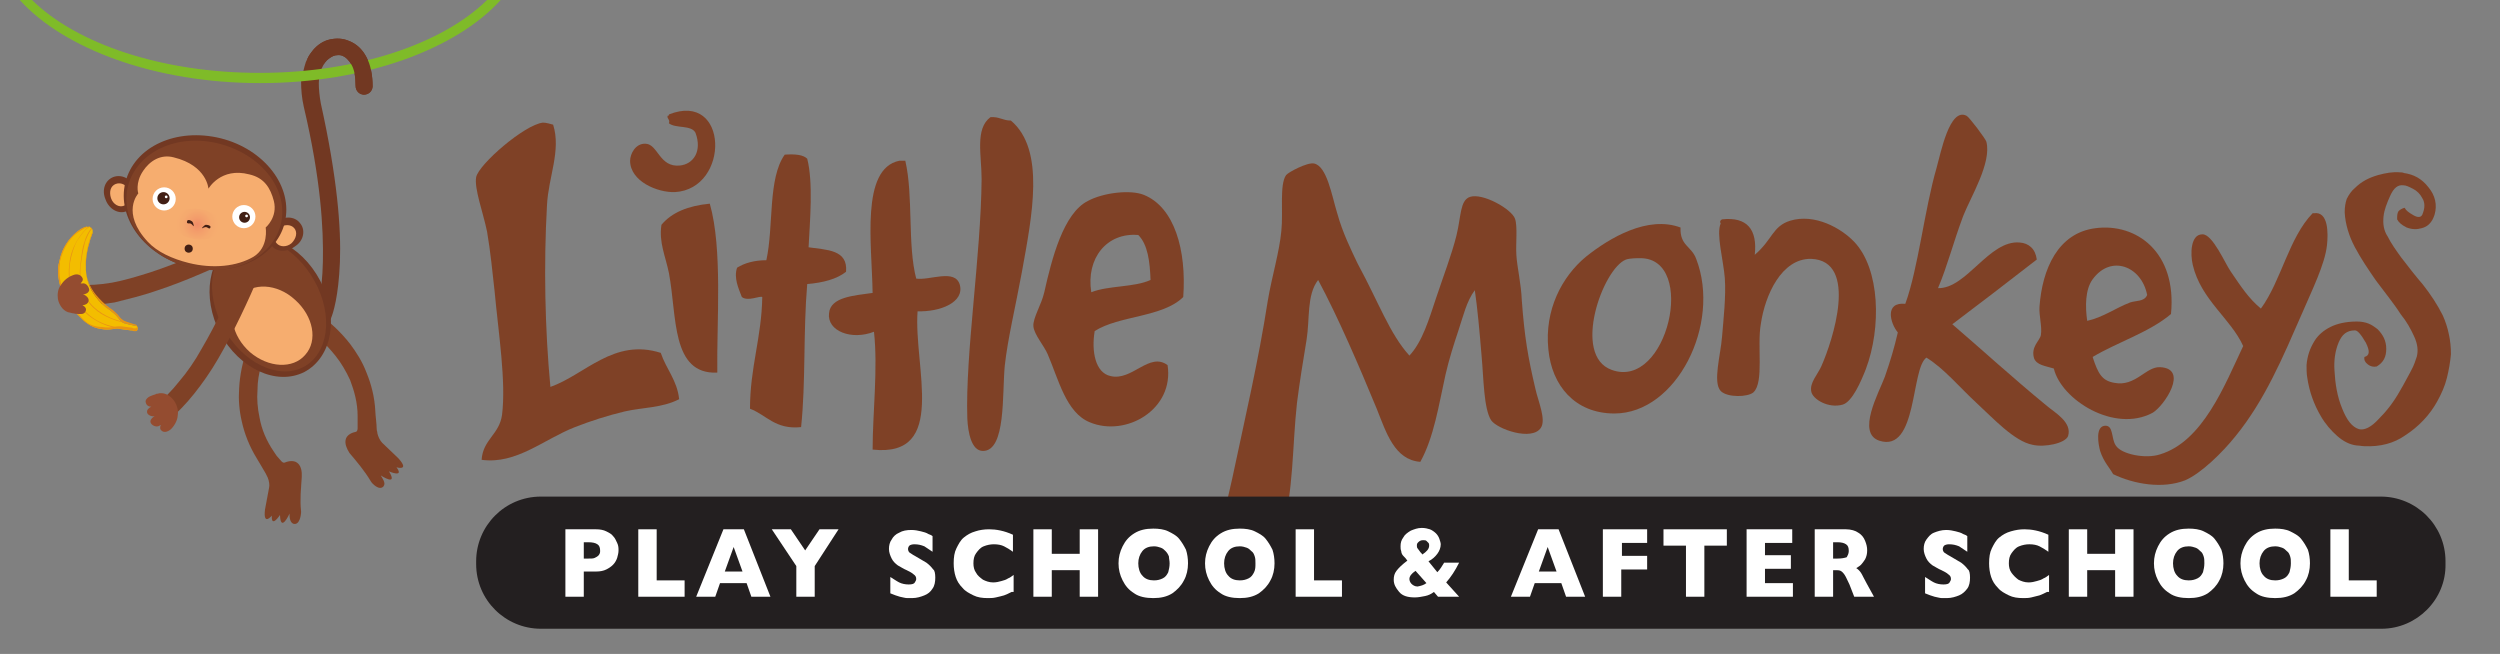 <?xml version="1.0" encoding="utf-8"?>
<!-- Generator: Adobe Illustrator 24.1.0, SVG Export Plug-In . SVG Version: 6.00 Build 0)  -->
<svg version="1.1" id="Layer_1" xmlns="http://www.w3.org/2000/svg" xmlns:xlink="http://www.w3.org/1999/xlink" x="0px" y="0px"
	 viewBox="0 0 367 96" style="enable-background:new 0 0 367 96;" xml:space="preserve">
<rect x="0" y="0" width="367" height="96" fill="#808080" stroke="none"/>
<style type="text/css">
	.st0{fill-rule:evenodd;clip-rule:evenodd;fill:#7F4126;}
	.st1{fill:#7F4126;}
	.st2{fill:#723822;}
	.st3{fill:#F6AD6F;}
	.st4{fill:#F3BD00;}
	.st5{fill:#E99413;}
	.st6{fill:#944C30;}
	.st7{fill:#FFFFFF;}
	.st8{fill:url(#SVGID_1_);}
	.st9{fill:#421F14;}
	.st10{fill:#7FBB28;}
	.st11{fill:#231F20;}
</style>
<g>
	<g>
		<path class="st0" d="M102.1,19.5c-0.6-1.2-2.9-0.6-3.9-1.4c0.2-0.6-0.3-0.6-0.2-1.1c0.2,0,0.2-0.1,0.2-0.2
			c8.8-3.5,9,10.9,0.9,11.4c-2.6,0.1-6.6-1.6-6.6-4.6c0-1,0.8-2.6,2.3-2.5c1.8,0.1,2,3.5,5,3.2C101.8,24.1,103.1,22.2,102.1,19.5z"
			/>
		<path class="st0" d="M145.4,17.2c1.3-0.1,1.8,0.5,3,0.5c5.1,4.3,3.1,14,1.6,22.3c-0.9,4.9-2.1,9.9-2.5,13.7
			c-0.4,4.1,0.2,12.5-3.2,12.5c-1.7,0-2.2-2.7-2.3-4.8c-0.3-9.5,2-23.8,2.1-35.1C144.1,22.8,143.1,18.9,145.4,17.2z"/>
		<path class="st0" d="M81.2,18.3c1.2,3.8-0.7,7.7-0.9,11.8c-0.5,8.8-0.3,18.3,0.5,26.7c5.1-1.8,9.3-7.2,16.2-5
			c0.8,2.4,2.4,4,2.7,6.8c-2.5,1.3-5.4,1.2-8,1.8c-2.5,0.6-5,1.4-7.3,2.3c-4.6,1.8-8.6,5.5-13.7,4.8c0.2-3,2.6-3.7,3-6.6
			c0.6-4.9-0.5-11.8-1.1-18.2C72.3,40,72,36.9,71.5,34c-0.6-2.9-1.9-6.3-1.6-8c0.4-1.9,7.1-7.7,9.8-8C80.2,18,80.8,18.2,81.2,18.3z"
			/>
		<path class="st0" d="M118.5,23.3c0.9,3.5,0.4,9.1,0.2,13c2.6,0.4,5.8,0.3,5.5,3.6c-1.4,1.1-3.4,1.6-5.7,1.8
			c-0.6,7-0.2,14.4-0.9,21c-3.8,0.4-5.1-1.8-7.5-2.7c0-6.1,1.7-10.4,1.8-16.4c-0.4-0.2-2.1,0.7-3,0c-0.5-1.3-1.2-2.8-0.7-4.3
			c1.1-0.7,2.6-1.1,4.3-1.1c1.1-5,0.2-12,2.7-15.5C116.7,22.6,117.9,22.7,118.5,23.3z"/>
		<path class="st0" d="M132,23.6c0.3,0,0.6,0,0.9,0c1.2,5.2,0.3,12.3,1.6,17.3c2,0.3,5.7-1.5,6.4,0.9c0.7,2.6-2.9,4-6.2,3.9
			c-0.6,8.2,4.5,21.5-6.6,20.3c0-5.3,0.8-11.9,0.2-17.3c-3.3,1.3-6.9-0.1-6.6-2.7c0.2-2.4,3.6-2.6,6.4-3
			C128,35.9,126.3,24.8,132,23.6z"/>
		<path class="st0" d="M173.7,43.6c-3,3-9.4,2.7-13,5c-0.5,3,0.1,6.1,2.3,6.6c3.2,0.8,5.7-3.6,8.4-1.6c1,6.5-6.1,10.6-11.4,8.4
			c-3.5-1.4-4.6-6.3-6.2-10c-0.5-1.2-2-2.9-2.1-4.1c-0.1-1.2,1.2-3.2,1.6-5c1.1-4.9,2.8-11.6,6.4-13.4c2.2-1.2,6.2-1.7,8.2-0.9
			C172.4,30.4,174.2,36.7,173.7,43.6z M160.2,42.9c2.5-1,6.3-0.7,8.7-1.8c-0.1-2.7-0.4-5.2-1.8-6.6
			C162.5,34.1,159.4,37.9,160.2,42.9z"/>
		<path class="st0" d="M104.2,29.9c1.9,6.7,1,17.2,1.1,24.8c-6.8,0.3-5.9-8.3-7.1-14.6c-0.5-2.5-1.5-4.5-1.1-7.1
			C98.6,31.2,101,30.2,104.2,29.9z"/>
	</g>
	<g>
		<path class="st0" d="M284.5,42.3c4.2,0.1,7.5-7.1,12-6.7c1.3,0.1,2.3,0.9,2.5,2.5c-4.1,3.2-8.3,6.4-12.4,9.5
			c4.2,3.6,8.9,7.9,13.9,12c1.2,1,3.7,2.4,3.1,4.4c-0.4,1.1-3.5,1.7-5.2,1.3c-2.7-0.5-5.8-3.9-8.2-6.1c-2.6-2.4-4.8-5.1-7.4-6.7
			c-2.3,1.6-1.3,14-6.9,12.2c-3.4-1.1-0.1-7,0.8-9.4c0.8-2.3,1.4-4.3,1.9-6.5c-1.1-1.3-2-4.5,1.1-4.2c1.9-5.2,2.8-13.8,4.6-20
			c0.6-2.1,1.9-8.9,4.4-7.6c0.4,0.2,2.8,3.4,2.9,3.8c0.8,3.1-2.3,8.1-3.4,10.9C286.7,35.7,285.9,39,284.5,42.3z"/>
		<path class="st0" d="M206.9,52.2c1.9-2,2.9-5.4,3.9-8.4c1.1-3.3,2.3-6.4,3-9.2s0.5-5.2,2-5.7c1.9-0.6,6.1,1.8,6.6,3.2
			c0.4,1.1,0.1,3.7,0.2,5.3c0.1,1.8,0.7,4.2,0.8,6.7c0.4,5.4,0.9,8.3,2,13c0.4,1.8,1.6,4.5,0.8,5.7c-1.3,2-6.4,0.2-7.3-1.1
			c-1.1-1.7-1.1-6.2-1.4-9.4c-0.3-3.6-0.6-7-1-9.7c-1.2,1.6-1.7,3.8-2.4,5.9c-0.7,2.1-1.4,4.3-1.9,6.5c-1,4.5-1.7,9.2-3.7,12.8
			c-3.8-0.3-5-4.3-6.4-7.8c-2.6-6.3-5.7-13.5-8.6-18.9c-1.7,2.2-1.2,5.7-1.7,8.8c-0.5,3-1,6.1-1.4,9.2c-0.7,6.3-0.5,13.3-2.2,18.7
			c-2.7,1.4-7.5,1-8.1-2.1c-0.3-1.6,0.4-3.5,0.8-5.5c1.9-9,3.8-17,5.2-26c0.6-3.6,1.7-7.1,2-10.3c0.3-2.8-0.3-6.8,0.7-8.2
			c0.3-0.4,3.1-1.9,4.1-1.7c1.9,0.4,2.6,4.7,3.4,7.3c0.8,2.9,2.1,5.5,3,7.4C202.4,44.4,204,49,206.9,52.2z"/>
		<path class="st0" d="M310.2,69.6c-0.4-0.8-1.4-1.8-1.9-3.4c-0.3-1.1-0.7-3.6,0.7-3.7c1.3-0.1,0.9,1.9,1.6,2.9
			c0.8,1.3,4.4,2,6.5,1.3c6.3-1.9,9.5-10.2,12.2-15.9c-1.8-4-6.2-6.8-7.4-11.9c-0.4-1.7-0.3-4.5,1.4-4.5c1.5-0.1,3.4,4.4,4.2,5.5
			c1.5,2.2,2.6,3.9,4.4,5.4c3-4.1,4.1-10.4,7.6-14c0,0,0.1,0,0.2,0c2.1-0.3,2.1,2.9,1.9,4.7c-0.3,2.8-2.2,6.6-3.7,10.1
			c-2.8,6.4-5.4,12.6-9.7,17.9c-2,2.5-5.1,5.5-7.4,6.5C317.5,71.8,313.3,71.1,310.2,69.6z"/>
		<path class="st0" d="M252.8,32.2c3.7-0.4,5.2,1.5,4.8,5.2c2.6-2.2,2.6-4.2,5.2-5c3.6-1.1,7.5,1.1,9.4,3.1c3.8,4,4,12.6,1.7,18.7
			c-0.7,1.8-2,4.8-3.4,5.2c-2.1,0.6-4.4-0.8-4.6-1.9c-0.3-1.3,1-2.6,1.5-3.8c1.6-3.6,5.5-15.4-1.5-15.7c-4.4-0.1-6.8,5.4-7.4,9.5
			c-0.6,3.3,0.5,8.6-1.1,10.1c-0.8,0.7-3.8,0.8-4.8-0.2c-1.2-1.3,0-5.3,0.2-8c0.2-2.5,0.6-5.9,0.4-8.6c-0.2-2.6-1.3-6.5-0.6-8
			C252.4,32.5,252.6,32.3,252.8,32.2z"/>
		<path class="st0" d="M246.7,33.4c-0.1,2.7,1.6,2.7,2.3,4.6c3.7,9.6-2.9,22.7-12,22.7c-5.8,0-9.2-4.1-9.7-9.4
			c-0.6-5.8,2-10.7,5.5-13.6C236.3,34.9,241.9,31.6,246.7,33.4z M238.7,38.1c-3.4,1.3-8,14.1-2.1,16.2c8.2,3,12.6-16.4,4.2-16.4
			C240.3,37.9,239.3,37.9,238.7,38.1z"/>
		<path class="st0" d="M307.2,52.4c0.8,2.5,1.4,3.5,3.2,3.8c3.1,0.6,4.6-2.4,6.7-2.3c4.3,0.2,0.6,5.7-1.1,6.7
			c-5.6,3-13.4-1.9-14.5-6.5c-1.3-0.4-2.5-0.5-2.9-1.5c-0.5-1.7,0.8-2.5,1-3.4c0.2-1.3-0.3-2.9-0.2-4.2c0.4-5.5,2.7-10.8,8.2-11.5
			c6-0.8,12,3.5,11.1,12.6C315.5,48.8,310.9,50.2,307.2,52.4z M307.2,41c-1.1,1.5-1.1,4-0.8,6.1c2.3-0.5,4.2-1.9,6.3-2.7
			c0.9-0.3,2.1-0.1,2.5-1.1C314.4,39.1,309.9,37.3,307.2,41z"/>
		<path class="st1" d="M351.9,32.2c0-0.5,0-0.9,0.2-1.2c0.2-0.2,0.5-0.4,0.9-0.5c0.2,0.4,0.6,0.7,1.3,1.1c0.7,0.4,1.1,0.3,1.3-0.1
			c0.2-0.5,0.3-0.9,0.3-1.3s-0.1-0.8-0.3-1.1c-0.3-0.6-0.8-1.1-1.4-1.4s-1-0.5-1.4-0.5c-0.8-0.1-1.4,0.4-1.9,1.5s-0.9,2.1-1,3.1
			c-0.1,1,0,2,0.6,2.9c0.5,1,1.2,2,2,3.1c1,1.3,2,2.6,3.2,4c1.1,1.4,2.1,2.9,2.9,4.5c0.4,0.9,0.7,1.8,0.9,2.8
			c0.2,0.9,0.3,1.9,0.3,2.9l0,0c-0.1,1.1-0.3,2.3-0.6,3.5c-0.3,1.2-0.8,2.3-1.4,3.4c-1.1,2-2.7,3.7-4.7,5c-1.7,1.2-3.7,1.7-6,1.6
			c-0.4,0-0.7-0.1-1.1-0.1c-1-0.1-2-0.6-2.9-1.4c-0.9-0.8-1.7-1.7-2.4-2.9c-1-1.7-1.7-3.6-2-5.7c-0.1-0.6-0.1-1.2-0.1-1.8
			c0.1-1.3,0.5-2.5,1.2-3.6c0.5-0.8,1.3-1.5,2.3-2s2.3-0.8,3.9-0.8c0.6,0,1.2,0.1,1.7,0.3s0.9,0.5,1.3,0.8c0.8,0.8,1.3,1.7,1.3,2.9
			s-0.4,2-1.4,2.6c-0.5,0.1-0.9,0-1.3-0.3s-0.6-0.7-0.5-1.1c0.8-0.2,0.8-0.9,0.2-2.1c-0.7-1.2-1.2-1.8-1.6-1.8
			c-1.2,0-1.9,0.6-2.4,1.8s-0.7,2.6-0.6,4.1c0.1,1.9,0.4,3.8,1.1,5.5c0.7,1.8,1.5,2.8,2.5,3.1c0.8,0.2,1.8-0.3,2.9-1.5
			c1.2-1.2,2.2-2.5,3.1-4.1c0.6-1,1.1-2,1.6-2.9s0.7-1.6,0.9-2.2c0.2-0.9,0.1-1.8-0.4-2.9c-0.5-1.1-1.1-2.2-2-3.3
			c-0.5-0.8-1.1-1.6-1.7-2.4c-0.6-0.8-1.2-1.6-1.9-2.5c-1.1-1.6-2.2-3.2-3.1-4.9s-1.4-3.4-1.5-5.1c0-0.8,0.1-1.4,0.3-2
			c0.3-0.6,0.7-1.2,1.2-1.6c0.9-0.9,2-1.5,3.4-1.9c1.1-0.3,2.2-0.5,3.2-0.4c0.2,0,0.4,0,0.6,0.1c1.4,0.2,2.6,0.8,3.6,2.1
			c1,1.2,1.3,2.6,0.9,4c-0.2,0.6-0.4,1-0.8,1.4c-0.3,0.3-0.7,0.5-1.1,0.6c-0.7,0.2-1.4,0.2-2.2-0.1C352.5,33,352.1,32.6,351.9,32.2z
			"/>
	</g>
</g>
<g>
	<g>
		<path class="st2" d="M44.9,9.1c0.3-0.7,0.7-1.3,1.1-1.8c0.7-0.8,1.5-1.3,2.4-1.5s1.9-0.2,2.8,0.2c1.1,0.4,2,1.3,2.6,2.4
			c0.6,1.2,0.9,2.6,0.9,4.3c0,0.7-0.6,1.2-1.3,1.2s-1.2-0.6-1.2-1.3c0-1.4-0.2-2.4-0.6-3.1c-0.2-0.4-0.4-0.6-0.6-0.8
			c-0.2-0.2-0.5-0.4-0.7-0.5C50,8.1,49.8,8,49.5,8.1c-0.4,0-0.8,0.2-1.2,0.5s-0.8,0.8-1.1,1.5c-0.2,0.6-0.4,1.3-0.4,2.1
			c0,0.9,0.1,1.9,0.3,3c2.4,10.8,3,18.3,2.8,23.3s-1,7.5-1.3,8.2c0,0.1-0.1,0.2-0.1,0.2c-0.3,0.6-1,0.9-1.6,0.6
			c-0.6-0.3-0.9-1-0.6-1.6l0,0c0,0,0,0,0-0.1c0.2-0.4,1-2.6,1.1-7.4s-0.3-12.1-2.8-22.7c-0.3-1.3-0.4-2.6-0.4-3.7
			C44.4,11,44.6,10,44.9,9.1L44.9,9.1z"/>
		<path class="st1" d="M41.8,67.9c-0.2,0.1-0.4-0.1-0.5-0.2l-0.7-0.8c-0.1-0.2-0.3-0.4-0.4-0.6c-1.1-1.6-1.8-3.3-2.1-5
			c-0.3-1.4-0.4-2.8-0.3-4c0-1.3,0.2-2.4,0.5-3.5c0.5-2,1.1-3.3,1.1-3.3L39,50.3c0.2,0.1,0.3,0.1,0.4,0.2h0.1c0,0,0,0-0.1,0L39,50.3
			l0,0c-0.7-0.3-2-1-2-1s-0.4,0.9-0.9,2.3c-0.4,1.4-0.9,3.3-1,5.5c-0.1,1.5,0,3.1,0.4,4.8c0.4,1.8,1.1,3.6,2.2,5.4
			c0.2,0.3,1,1.7,1.3,2.2c0.1,0.2,0.2,0.4,0.3,0.6c0.2,0.5,0.3,1.1,0.2,1.5l-0.6,3.2c-0.3,2.5,1,0.9,1,0.9c-0.1,1.9,1.2-0.1,1.2-0.1
			c0.1,2.7,1.4-0.2,1.4-0.2c0,0.4,0,1.3,0.6,1.5c0.9,0.2,1.1-1.3,1.1-1.8c-0.2-1.8,0-3.4,0.1-5.1C44.4,68.3,43.6,67.2,41.8,67.9z"/>
		<path class="st1" d="M52.2,63.4c0.2,0,0.3-0.3,0.3-0.5v-1.1c0-0.2,0-0.5,0-0.7c0-2-0.5-3.7-1.1-5.3c-0.6-1.3-1.3-2.5-2.1-3.5
			s-1.6-1.9-2.4-2.5c-1.5-1.4-2.8-2.1-2.8-2.1l0.2-0.4c-0.1,0.2-0.2,0.3-0.2,0.3v0.1c0,0,0,0,0-0.1l0.2-0.4l0,0c0.4-0.7,1.1-2,1.1-2
			s0.9,0.5,2,1.3c1.1,0.9,2.6,2.2,4,4c0.9,1.2,1.8,2.6,2.4,4.2c0.7,1.7,1.2,3.6,1.3,5.7c0,0.4,0.2,1.9,0.2,2.6
			c0,0.2,0.1,0.4,0.1,0.6c0.1,0.5,0.4,1.1,0.7,1.4l2.4,2.3c1.7,1.9-0.3,1.3-0.3,1.3c1.2,1.6-1.1,0.6-1.1,0.6
			c1.4,2.3-1.2,0.6-1.2,0.6c0.2,0.4,0.8,1.1,0.4,1.6c-0.6,0.7-1.7-0.4-1.9-0.8c-0.9-1.5-2-2.8-3.1-4.1
			C50.4,65.1,50.4,63.8,52.2,63.4z"/>
		<g>
			<path class="st1" d="M22.9,42.7c4.6-1.5,9.1-3.6,12.5-5.2c3.4-1.7,5.7-3,5.7-3L39.7,32l0,0c-0.1,0.1-2.4,1.4-5.7,3s-7.7,3.6-12,5
				c-1.9,0.6-3.9,1.2-5.6,1.5c-1.8,0.3-3.4,0.4-4.8,0.3l-0.3,2.9c1.7,0.2,3.6,0,5.5-0.3C18.8,43.9,20.9,43.4,22.9,42.7z"/>
		</g>
		<path class="st2" d="M44.7,54.6c4.1-2.2,5.1-8.1,2.3-13.4s-8.3-7.9-12.4-5.7s-5,8.1-2.3,13.4C35.1,54.1,40.6,56.7,44.7,54.6z"/>
		<path class="st1" d="M44.5,53.9c3.7-1.9,4.5-7.5,1.7-12.6s-8-7.7-11.7-5.8S30,43,32.8,48.1C35.5,53.2,40.8,55.8,44.5,53.9z"/>
		<path class="st3" d="M44.8,52.1c1.9-2.1,1.2-5.7-1.5-8.1c-2.6-2.4-6.3-2.6-8.1-0.4c-1.9,2.1-1.2,5.7,1.5,8.1
			C39.4,54,43,54.2,44.8,52.1z"/>
		<g>
			<path class="st4" d="M11.1,34.2c-0.9,0.8-2,2.1-2.4,4.2c0,0,0,0.1-0.1,0.4c-0.2,1.1-0.3,4.4,3.1,7.7c0.4,0.4,0.8,0.8,1.3,1.1
				c0.4,0.3,1.1,0.6,1.9,0.7c0.5,0.1,1.1,0.1,1.7,0c0.4-0.1,0.7-0.1,1.1,0l1.5,0.2c0,0,0,0,0.1,0s0.2,0,0.3,0.1c0.1,0,0.3,0,0.4,0
				s0.2-0.2,0.2-0.3s0-0.1,0-0.2c0-0.1,0-0.1-0.1-0.2c-0.1-0.1-0.2-0.1-0.4-0.1c-0.1,0-1.3-0.3-1.3-0.3l0,0
				c-0.5-0.1-0.8-0.5-1.1-0.9c-0.3-0.4-0.7-0.7-1.2-1.1c-0.8-0.5-1.5-1.2-2-1.9c-0.9-1.1-1.4-2.5-1.5-4c0-0.7,0-1.4,0.1-2.1
				c0.1-0.6,0.2-1.2,0.4-1.8c0.1-0.4,0.2-0.8,0.4-1.2c0-0.1,0-0.1,0.1-0.3c0-0.1,0-0.3,0-0.4c0-0.1-0.1-0.2-0.2-0.3
				c-0.1-0.1-0.2-0.2-0.3-0.2l0,0c-0.1,0-0.2,0-0.3,0C12.8,33.2,12,33.4,11.1,34.2z"/>
			<g>
				<path class="st5" d="M11.1,34.2c-0.9,0.8-2,2.1-2.4,4.2c0,0,0,0.1-0.1,0.4c-0.2,1.1-0.3,4.4,3.1,7.7c0.4,0.4,0.8,0.8,1.3,1.1
					c0.4,0.3,1.1,0.6,1.9,0.7c0.5,0.1,1.1,0.1,1.7,0c0.4-0.1,0.7-0.1,1.1,0l1.5,0.2c0,0,0,0,0.1,0s0.2,0,0.3,0.1c0.1,0,0.3,0,0.4,0
					s0.2-0.2,0.2-0.3s0-0.1,0-0.2c0-0.1,0-0.1-0.1-0.2c-0.1-0.1-0.2-0.1-0.4-0.1c-0.1,0-1.3-0.3-1.3-0.3l0,0
					c-0.5-0.1-0.8-0.5-1.1-0.9c-0.3-0.4-0.7-0.7-1.2-1.1c-0.8-0.5-1.5-1.2-2-1.9c-0.9-1.1-1.4-2.5-1.5-4c0-0.7,0-1.4,0.1-2.1
					c0.1-0.6,0.2-1.2,0.4-1.8c0.1-0.4,0.2-0.8,0.4-1.2c0-0.1,0-0.1,0.1-0.3c0-0.1,0-0.3,0-0.4c0-0.1-0.1-0.2-0.2-0.3
					c-0.1-0.1-0.2-0.2-0.3-0.2l0,0c-0.1,0-0.2,0-0.3,0C12.8,33.2,12,33.4,11.1,34.2z M13.1,33.3c0.1,0,0.2,0.1,0.3,0.1
					c0.1,0.1,0.1,0.2,0.2,0.3c0,0,0,0.2,0,0.3s0,0.2-0.1,0.2c-0.1,0.4-0.3,0.8-0.4,1.2c-0.2,0.6-0.3,1.2-0.4,1.8
					c-0.1,0.7-0.2,1.4-0.1,2.1c0,1.5,0.6,2.9,1.5,4c0.6,0.7,1.3,1.4,2,1.9c0.5,0.3,0.8,0.6,1.2,1c0.3,0.4,0.6,0.8,1.2,1v-0.1v0.1
					c0,0,0.3,0.1,0.6,0.2c0.3,0.1,0.6,0.2,0.6,0.2l0,0l0,0l0,0l0,0c0.2,0,0.3,0.1,0.3,0.1c0.1,0,0.1,0.1,0.1,0.1c0,0.1,0,0.1,0,0.2
					c0,0.1-0.1,0.2-0.1,0.2c-0.1,0-0.2,0-0.3,0c-0.1,0-0.2,0-0.3-0.1h-0.1l-1.5-0.2c-0.4,0-0.7,0-1.1,0.1c-0.6,0.1-1.2,0.1-1.7,0
					c-1,0-1.6-0.3-2-0.5c-0.5-0.3-0.9-0.7-1.2-1.1c-3.3-3.3-3.2-6.6-3-7.6c0-0.1,0-0.2,0-0.3s0-0.1,0-0.1l0,0l0,0
					c0.5-2.1,1.5-3.4,2.4-4.1c0.5-0.4,0.9-0.6,1.2-0.8c0.2-0.1,0.3-0.1,0.4-0.2h0.1l0,0C12.9,33.3,13,33.3,13.1,33.3z"/>
				<path class="st5" d="M12.4,35.5c-0.3,0.8-0.4,1.7-0.5,2.5c-0.2,1.3-0.2,2.3-0.2,2.3c0,3,1.6,4.8,3.2,5.8c1.7,1,3.4,1.3,3.6,1.3
					l0,0v-0.1l0,0c-0.2,0-1.9-0.3-3.5-1.3s-3.2-2.7-3.2-5.7c0,0,0-0.2,0-0.7c0-0.4,0.1-1,0.2-1.6c0.1-0.8,0.3-1.7,0.5-2.5
					c0.3-0.8,0.6-1.5,1-1.9l-0.1-0.1C13,34,12.6,34.7,12.4,35.5z"/>
				<path class="st5" d="M11.2,35.5c-0.5,0.9-0.9,2-1,3.1c-0.2,1.3-0.1,2.6,0.2,3.7c0.8,2.5,2.2,3.9,3.6,4.7
					c1.3,0.8,2.6,1.1,2.9,1.1c0.1,0,0.1,0,0.1,0V48c0,0,0,0-0.1,0c-0.3-0.1-1.6-0.3-2.9-1.1s-2.7-2.2-3.5-4.7
					c-0.3-1.1-0.4-2.4-0.2-3.7c0.2-1.1,0.5-2.2,1-3.1c0.6-0.9,1.2-1.8,1.9-2.1l-0.1-0.1C12.5,33.6,11.8,34.5,11.2,35.5z"/>
			</g>
		</g>
		<g>
			<path class="st1" d="M32,52.7c2.4-4.1,4.5-8.7,6-12.2s2.3-6,2.3-6.1l-2.7-0.9l0,0c0,0.1-0.9,2.6-2.3,6c-1.4,3.4-3.4,7.8-5.7,11.7
				c-1,1.8-2.1,3.4-3.3,4.8c-1.1,1.4-2.3,2.6-3.4,3.4l1.7,2.3c1.4-1,2.7-2.4,3.9-3.9C29.7,56.3,30.9,54.6,32,52.7z"/>
		</g>
		<path class="st6" d="M10.3,45.9c-0.9-0.1-1.6-1-1.8-2c-0.1-0.7,0-1.5,0.4-2c0.2-0.3,0.7-1.1,1.8-1.5c0.7-0.3,1.2,0,1.4,0.4
			c0.3,0.6-0.7,0.9,0,0.8c0.6-0.1,1,0.6,1,1c-0.1,0.4-0.5,0.6-0.9,0.6c0.5,0.2,0.9,0.6,0.8,1c-0.1,0.4-0.5,0.6-0.9,0.6
			c0.4,0.2,0.6,0.5,0.5,0.8s-0.3,0.5-0.7,0.5c-0.2,0-0.9,0-1.1-0.1C10.6,46,10.4,45.9,10.3,45.9z"/>
		<path class="st6" d="M23.1,57.8c0.9-0.3,1.9,0.2,2.5,1.1c0.4,0.6,0.6,1.4,0.5,2c0,0.4-0.2,1.3-1,2.1c-0.6,0.5-1.1,0.5-1.4,0.2
			c-0.5-0.4,0.2-1.1-0.3-0.7c-0.5,0.3-1.2-0.1-1.3-0.5c-0.1-0.3,0.2-0.7,0.6-0.9c-0.5,0.1-1-0.2-1.1-0.5c-0.1-0.4,0.2-0.7,0.6-0.9
			c-0.4,0-0.7-0.2-0.8-0.6c-0.1-0.3,0.1-0.6,0.4-0.8c0.1-0.1,0.9-0.4,1-0.4C22.9,57.8,23,57.8,23.1,57.8z"/>
		<g>
			<path class="st2" d="M16.6,26c-1.2,0.5-1.7,1.9-1.1,3.3c0.5,1.4,1.9,2.2,3.1,1.7s1.8-2,1.2-3.4C19.3,26.3,17.9,25.5,16.6,26z"/>
			<path class="st3" d="M17,27c-0.8,0.3-1,1.2-0.7,2.1s1.2,1.4,1.9,1.1c0.8-0.3,1.1-1.2,0.8-2.1C18.7,27.2,17.8,26.7,17,27z"/>
			<path class="st2" d="M44,32.7c-0.8-1-2.4-1-3.6-0.1c-1.1,1-1.4,2.6-0.5,3.5c0.8,1,2.4,0.9,3.5,0C44.6,35.3,44.9,33.7,44,32.7z"/>
			<path class="st3" d="M43.2,33.5c-0.5-0.6-1.5-0.6-2.3,0c-0.7,0.6-0.9,1.6-0.3,2.2c0.5,0.6,1.5,0.6,2.2,0
				C43.5,35,43.7,34.1,43.2,33.5z"/>
			<path class="st2" d="M32.4,20.3c-6.5-1.6-12.7,1.2-14,6.5c-1.3,5.2,2.9,10.8,9.3,12.4c6.5,1.6,12.8-1.3,14.1-6.5
				C43.1,27.4,38.8,21.9,32.4,20.3z"/>
			<path class="st1" d="M32.2,21.1c-6.2-1.6-12.1,1.2-13.4,6.2s2.7,10.3,8.9,11.9S39.9,38,41.2,33C42.5,27.9,38.4,22.7,32.2,21.1z"
				/>
			<path class="st3" d="M40.2,29.5c-0.5-1.9-1.4-3.4-3.6-3.9c-4.2-1.1-6,2.1-6,2.1s-0.2-3.4-5.1-4.6c-1.9-0.5-3.5,0.5-4.5,2
				c-1.2,1.8-0.7,3.3-0.7,3.3s-2.6,2.8,1.4,7.1c1.4,1.5,3.6,2.5,6,3.1c3.6,0.9,7.1,0.5,9.5-0.9c2.3-1.4,1.8-4.3,1.8-4.3
				S40.8,31.9,40.2,29.5z"/>
			<ellipse class="st7" cx="24.1" cy="29.2" rx="1.7" ry="1.7"/>
			<ellipse class="st7" cx="35.8" cy="31.8" rx="1.7" ry="1.7"/>
			
				<radialGradient id="SVGID_1_" cx="109.589" cy="218.721" r="3.123" gradientTransform="matrix(0.968 -0.25 -0.25 -0.968 -22.442 272.099)" gradientUnits="userSpaceOnUse">
				<stop  offset="0" style="stop-color:#F08C67"/>
				<stop  offset="0.333" style="stop-color:#F39D6B"/>
				<stop  offset="0.687" style="stop-color:#F5A96E"/>
				<stop  offset="1" style="stop-color:#F6AD6F"/>
			</radialGradient>
			<path class="st8" d="M32.7,33.5c0.2-1.2-1.3-2.5-3.4-2.8s-3.9,0.4-4.1,1.6c-0.2,1.2,1.3,2.5,3.4,2.8
				C30.6,35.4,32.5,34.7,32.7,33.5z"/>
			<g>
				<ellipse class="st9" cx="24" cy="29.1" rx="0.9" ry="0.9"/>
				<circle class="st7" cx="24.4" cy="28.9" r="0.2"/>
			</g>
			<g>
				<ellipse class="st9" cx="35.9" cy="31.9" rx="0.8" ry="0.8"/>
				<circle class="st7" cx="36.2" cy="31.7" r="0.2"/>
			</g>
			<path class="st9" d="M28.2,32.5c-0.3-0.2-0.6-0.3-0.7-0.1s-0.1,0.4,0.2,0.4c0.2,0,0.3-0.1,0.7,0.4C28.5,33.3,28.4,32.7,28.2,32.5
				z M30.9,33.3c0-0.2-0.4-0.3-0.7-0.3c-0.3,0.1-0.7,0.6-0.5,0.5c0.6-0.3,0.7-0.1,0.9,0C30.8,33.6,30.9,33.5,30.9,33.3z"/>
			<circle class="st9" cx="27.7" cy="36.5" r="0.6"/>
		</g>
	</g>
	<path class="st10" d="M71.5,0c-6.5,6.4-19,10.7-33.4,10.7S11.2,6.4,4.7,0H2.9c6.5,7.2,19.9,12.2,35.3,12.2S67,7.2,73.5,0H71.5z"/>
	<path class="st2" d="M47.6,9.3C47.8,9,48,8.8,48.3,8.6c0.4-0.3,0.8-0.5,1.2-0.5c0.3,0,0.6,0,0.8,0.1s0.5,0.2,0.7,0.5
		c0.2,0.2,0.4,0.5,0.6,0.8c0.4,0.7,0.6,1.7,0.6,3.1c0,0.7,0.5,1.2,1.2,1.3c0.7,0,1.2-0.5,1.3-1.2c0-1.7-0.3-3.2-0.9-4.3
		c-0.6-1.2-1.5-2-2.6-2.4c-0.9-0.4-1.9-0.4-2.8-0.2C47.5,6,46.6,6.6,46,7.3c-0.3,0.4-0.7,0.8-0.9,1.4L47.6,9.3z"/>
</g>
<g>
	<path class="st11" d="M349.6,92.3H79.4c-5.2,0-9.5-4.2-9.5-9.5v-0.4c0-5.2,4.2-9.5,9.5-9.5h270.1c5.2,0,9.5,4.2,9.5,9.5v0.4
		C359.1,88,354.8,92.3,349.6,92.3z"/>
	<g>
		<path class="st7" d="M90.8,80.8c0,0.4-0.1,0.7-0.2,1.1c-0.1,0.3-0.3,0.7-0.6,1c-0.3,0.3-0.6,0.5-1,0.7c-0.4,0.2-0.9,0.3-1.5,0.3
			h-1.8v3.7H83v-9.9h4.5c0.6,0,1.1,0.1,1.5,0.3c0.4,0.2,0.8,0.4,1,0.7c0.3,0.3,0.4,0.6,0.6,1C90.8,80.1,90.8,80.5,90.8,80.8z
			 M88.1,80.9c0-0.5-0.1-0.8-0.4-1c-0.3-0.2-0.7-0.3-1.4-0.3h-0.6V82h0.6c0.5,0,0.8,0,1-0.1c0.2-0.1,0.4-0.2,0.5-0.3
			C88,81.4,88.1,81.2,88.1,80.9z"/>
		<path class="st7" d="M100.5,87.6h-6.8v-9.9h2.7v7.5h4.1V87.6z"/>
		<path class="st7" d="M113.1,87.6h-2.8l-0.7-2h-3.9l-0.7,2h-2.8l4-9.9h3L113.1,87.6z M109,83.9l-1.3-3.6l-1.3,3.6H109z"/>
		<path class="st7" d="M123.1,77.7l-3.5,5.4v4.5h-2.7v-4.5l-3.6-5.4h2.8l2.1,3.1l2.1-3.1H123.1z"/>
		<path class="st7" d="M137.3,84.8c0,0.6-0.1,1.2-0.4,1.6c-0.3,0.5-0.7,0.8-1.2,1s-1.1,0.4-1.8,0.4c-0.2,0-0.4,0-0.7,0
			c-0.3,0-0.6-0.1-1.1-0.2c-0.4-0.1-0.9-0.3-1.4-0.5v-2.4c0.5,0.3,0.9,0.6,1.3,0.8c0.4,0.2,0.9,0.3,1.4,0.3c0.5,0,0.8-0.1,0.9-0.3
			c0.1-0.2,0.2-0.3,0.2-0.5c0-0.3-0.1-0.5-0.4-0.7c-0.2-0.2-0.6-0.4-1-0.6c-0.5-0.2-0.9-0.5-1.3-0.7c-0.4-0.3-0.7-0.6-0.9-1
			s-0.4-0.9-0.4-1.4c0-0.5,0.1-1,0.4-1.4c0.2-0.4,0.6-0.8,1.1-1c0.5-0.3,1.1-0.4,1.8-0.4c0.5,0,1,0.1,1.4,0.2
			c0.4,0.1,0.8,0.2,1.1,0.4c0.3,0.1,0.5,0.2,0.6,0.3v2.3c-0.4-0.3-0.8-0.5-1.2-0.8c-0.5-0.2-0.9-0.3-1.5-0.3c-0.3,0-0.6,0.1-0.7,0.2
			s-0.2,0.3-0.2,0.5c0,0.2,0.1,0.4,0.2,0.5c0.2,0.1,0.4,0.3,0.8,0.5c0.7,0.4,1.2,0.7,1.7,1c0.4,0.3,0.7,0.6,1,1
			C137.2,83.7,137.3,84.2,137.3,84.8z"/>
		<path class="st7" d="M148.5,86.9c-0.4,0.2-0.8,0.4-1.1,0.5s-0.8,0.2-1.2,0.3c-0.4,0.1-0.8,0.1-1.2,0.1c-0.8,0-1.5-0.1-2.1-0.4
			s-1.2-0.6-1.6-1.1c-0.5-0.5-0.8-1-1-1.6c-0.2-0.6-0.3-1.3-0.3-2c0-0.9,0.1-1.6,0.4-2.2c0.3-0.6,0.6-1.2,1.1-1.6s1-0.7,1.7-0.9
			c0.6-0.2,1.3-0.3,2-0.3c1,0,2.2,0.2,3.5,0.8V81c-0.4-0.3-0.9-0.6-1.3-0.8c-0.4-0.2-0.9-0.3-1.5-0.3c-0.5,0-1,0.1-1.5,0.3
			c-0.5,0.2-0.8,0.6-1.1,1c-0.3,0.4-0.4,0.9-0.4,1.5c0,0.5,0.1,1,0.4,1.4c0.2,0.4,0.6,0.7,1,1c0.4,0.2,0.9,0.4,1.5,0.4
			c0.4,0,0.9-0.1,1.2-0.2c0.4-0.1,0.7-0.2,1-0.4c0.3-0.1,0.5-0.3,0.8-0.5V86.9z"/>
		<path class="st7" d="M161.2,87.6h-2.7v-3.9h-4.1v3.9h-2.7v-9.9h2.7v3.6h4.1v-3.6h2.7V87.6z"/>
		<path class="st7" d="M174.4,82.7c0,0.9-0.2,1.8-0.6,2.5c-0.4,0.8-1,1.4-1.7,1.9c-0.8,0.5-1.7,0.7-2.8,0.7c-1.1,0-2.1-0.2-2.8-0.7
			c-0.8-0.5-1.3-1.1-1.7-1.9s-0.6-1.6-0.6-2.5c0-0.9,0.2-1.7,0.6-2.5c0.4-0.8,0.9-1.4,1.7-1.9s1.7-0.7,2.8-0.7
			c0.8,0,1.6,0.1,2.2,0.4s1.2,0.6,1.6,1.1c0.4,0.5,0.7,1,1,1.6C174.3,81.3,174.4,82,174.4,82.7z M171.7,82.7c0-0.4-0.1-0.7-0.1-1
			c-0.1-0.3-0.3-0.6-0.5-0.8c-0.2-0.2-0.4-0.4-0.7-0.5c-0.3-0.1-0.6-0.2-1-0.2c-0.7,0-1.3,0.2-1.7,0.7c-0.4,0.5-0.6,1.1-0.6,1.8
			s0.2,1.4,0.6,1.8c0.4,0.5,1,0.7,1.7,0.7c0.5,0,0.9-0.1,1.3-0.3c0.4-0.2,0.6-0.5,0.8-0.9C171.6,83.6,171.7,83.2,171.7,82.7z"/>
		<path class="st7" d="M187.1,82.7c0,0.9-0.2,1.8-0.6,2.5c-0.4,0.8-1,1.4-1.7,1.9c-0.8,0.5-1.7,0.7-2.8,0.7c-1.1,0-2.1-0.2-2.8-0.7
			c-0.8-0.5-1.3-1.1-1.7-1.9s-0.6-1.6-0.6-2.5c0-0.9,0.2-1.7,0.6-2.5c0.4-0.8,0.9-1.4,1.7-1.9s1.7-0.7,2.8-0.7
			c0.8,0,1.6,0.1,2.2,0.4s1.2,0.6,1.6,1.1c0.4,0.5,0.7,1,1,1.6C187,81.3,187.1,82,187.1,82.7z M184.3,82.7c0-0.4,0-0.7-0.1-1
			c-0.1-0.3-0.2-0.6-0.5-0.8c-0.2-0.2-0.4-0.4-0.7-0.5c-0.3-0.1-0.6-0.2-1-0.2c-0.7,0-1.3,0.2-1.7,0.7c-0.4,0.5-0.6,1.1-0.6,1.8
			s0.2,1.4,0.6,1.8c0.4,0.5,1,0.7,1.7,0.7c0.5,0,0.9-0.1,1.3-0.3c0.4-0.2,0.6-0.5,0.8-0.9C184.3,83.6,184.3,83.2,184.3,82.7z"/>
		<path class="st7" d="M197,87.6h-6.8v-9.9h2.7v7.5h4.1V87.6z"/>
		<path class="st7" d="M214.2,87.6h-3.1l-0.6-0.7c-0.4,0.3-0.8,0.5-1.3,0.6c-0.5,0.1-1,0.2-1.5,0.2c-1,0-1.8-0.2-2.3-0.8
			s-0.8-1.1-0.8-1.8c0-0.5,0.1-0.9,0.4-1.3c0.3-0.4,0.8-0.9,1.6-1.5c-0.2-0.3-0.4-0.5-0.6-0.7s-0.3-0.5-0.3-0.7
			c-0.1-0.2-0.1-0.5-0.1-0.7c0-0.5,0.1-0.9,0.4-1.3c0.2-0.4,0.6-0.7,1.1-1c0.5-0.2,1-0.4,1.6-0.4c0.5,0,0.9,0.1,1.2,0.2
			s0.7,0.4,0.9,0.6c0.2,0.2,0.4,0.5,0.5,0.8c0.1,0.3,0.2,0.6,0.2,0.8c0,0.5-0.2,1-0.5,1.4c-0.3,0.4-0.7,0.8-1.3,1.1L211,84
			c0.4-0.4,0.7-0.9,1-1.4h2.2c-0.6,1.2-1.2,2.1-1.9,2.9L214.2,87.6z M209.4,85.6l-1.6-1.8c-0.6,0.4-0.9,0.8-0.9,1.2
			c0,0.2,0.1,0.5,0.3,0.7s0.5,0.4,0.9,0.4C208.6,86,209,85.9,209.4,85.6z M209.8,80.1c0-0.1,0-0.3-0.1-0.4c-0.1-0.1-0.2-0.2-0.3-0.3
			s-0.3-0.1-0.5-0.1c-0.3,0-0.5,0.1-0.7,0.3s-0.2,0.3-0.2,0.5c0,0.1,0,0.3,0.1,0.4c0.1,0.1,0.2,0.3,0.3,0.4c0.1,0.2,0.3,0.3,0.4,0.5
			C209.4,81,209.8,80.6,209.8,80.1z"/>
		<path class="st7" d="M232.7,87.6h-2.8l-0.7-2h-3.9l-0.7,2h-2.8l4-9.9h3L232.7,87.6z M228.5,83.9l-1.3-3.6l-1.3,3.6H228.5z"/>
		<path class="st7" d="M241.7,83.6h-3.7v4h-2.7v-9.9h6.5v2h-3.7v1.9h3.7V83.6z"/>
		<path class="st7" d="M253.5,80.1h-3.3v7.5h-2.7v-7.5h-3.3v-2.4h9.3V80.1z"/>
		<path class="st7" d="M263.2,87.6h-6.8v-9.9h6.7v2h-4v1.8h3.8v2h-3.8v2.1h4.1V87.6z"/>
		<path class="st7" d="M275.1,87.6h-2.9l-0.7-1.8c-0.3-0.6-0.5-1.1-0.7-1.4c-0.2-0.3-0.4-0.5-0.6-0.6c-0.2-0.1-0.5-0.1-0.8-0.1h-0.3
			v3.9h-2.7v-9.9h4.6c0.7,0,1.4,0.2,1.8,0.5c0.5,0.3,0.8,0.7,1,1.2c0.2,0.5,0.3,0.9,0.3,1.4c0,0.5-0.1,0.9-0.3,1.3
			c-0.2,0.3-0.4,0.6-0.6,0.8c-0.2,0.2-0.4,0.3-0.7,0.5c0.3,0.2,0.5,0.4,0.7,0.7s0.4,0.8,0.8,1.5L275.1,87.6z M271.4,80.9
			c0-0.5-0.1-0.8-0.4-1c-0.3-0.2-0.7-0.3-1.3-0.3h-0.6V82h0.6c0.7,0,1.1-0.1,1.4-0.2C271.2,81.6,271.4,81.3,271.4,80.9z"/>
		<path class="st7" d="M289.2,84.8c0,0.6-0.1,1.2-0.4,1.6s-0.7,0.8-1.2,1c-0.5,0.2-1.1,0.4-1.8,0.4c-0.2,0-0.4,0-0.7,0
			c-0.3,0-0.6-0.1-1.1-0.2c-0.4-0.1-0.9-0.3-1.4-0.5v-2.4c0.5,0.3,0.9,0.6,1.3,0.8c0.4,0.2,0.9,0.3,1.4,0.3c0.5,0,0.8-0.1,0.9-0.3
			s0.2-0.3,0.2-0.5c0-0.3-0.1-0.5-0.4-0.7c-0.2-0.2-0.6-0.4-1-0.6c-0.5-0.2-0.9-0.5-1.3-0.7c-0.4-0.3-0.7-0.6-0.9-1
			s-0.4-0.9-0.4-1.4c0-0.5,0.1-1,0.4-1.4s0.6-0.8,1.1-1s1.1-0.4,1.8-0.4c0.5,0,1,0.1,1.4,0.2c0.4,0.1,0.8,0.2,1.1,0.4
			c0.3,0.1,0.5,0.2,0.6,0.3v2.3c-0.4-0.3-0.8-0.5-1.2-0.8c-0.5-0.2-0.9-0.3-1.5-0.3c-0.3,0-0.6,0.1-0.7,0.2s-0.2,0.3-0.2,0.5
			c0,0.2,0.1,0.4,0.2,0.5c0.2,0.1,0.4,0.3,0.8,0.5c0.7,0.4,1.2,0.7,1.7,1c0.4,0.3,0.7,0.6,1,1C289.1,83.7,289.2,84.2,289.2,84.8z"/>
		<path class="st7" d="M300.5,86.9c-0.4,0.2-0.8,0.4-1.1,0.5c-0.4,0.1-0.8,0.2-1.2,0.3c-0.4,0.1-0.8,0.1-1.2,0.1
			c-0.8,0-1.5-0.1-2.1-0.4s-1.2-0.6-1.6-1.1c-0.5-0.5-0.8-1-1-1.6c-0.2-0.6-0.3-1.3-0.3-2c0-0.9,0.1-1.6,0.4-2.2
			c0.3-0.6,0.6-1.2,1.1-1.6s1-0.7,1.7-0.9s1.3-0.3,2-0.3c1,0,2.2,0.2,3.5,0.8V81c-0.4-0.3-0.9-0.6-1.3-0.8c-0.4-0.2-0.9-0.3-1.5-0.3
			c-0.5,0-1,0.1-1.5,0.3s-0.8,0.6-1.1,1s-0.4,0.9-0.4,1.5c0,0.5,0.1,1,0.4,1.4s0.6,0.7,1,1c0.4,0.2,0.9,0.4,1.5,0.4
			c0.4,0,0.9-0.1,1.2-0.2c0.4-0.1,0.7-0.2,1-0.4c0.3-0.1,0.5-0.3,0.8-0.5V86.9z"/>
		<path class="st7" d="M313.2,87.6h-2.7v-3.9h-4.1v3.9h-2.7v-9.9h2.7v3.6h4.1v-3.6h2.7V87.6z"/>
		<path class="st7" d="M326.4,82.7c0,0.9-0.2,1.8-0.6,2.5c-0.4,0.8-1,1.4-1.7,1.9c-0.8,0.5-1.7,0.7-2.8,0.7c-1.1,0-2.1-0.2-2.8-0.7
			c-0.8-0.5-1.3-1.1-1.7-1.9s-0.6-1.6-0.6-2.5c0-0.9,0.2-1.7,0.6-2.5s0.9-1.4,1.7-1.9s1.7-0.7,2.8-0.7c0.8,0,1.6,0.1,2.2,0.4
			s1.2,0.6,1.6,1.1c0.4,0.5,0.7,1,1,1.6C326.3,81.3,326.4,82,326.4,82.7z M323.6,82.7c0-0.4,0-0.7-0.1-1c-0.1-0.3-0.2-0.6-0.5-0.8
			c-0.2-0.2-0.4-0.4-0.7-0.5c-0.3-0.1-0.6-0.2-1-0.2c-0.7,0-1.3,0.2-1.7,0.7c-0.4,0.5-0.6,1.1-0.6,1.8s0.2,1.4,0.6,1.8
			c0.4,0.5,1,0.7,1.7,0.7c0.5,0,0.9-0.1,1.3-0.3c0.4-0.2,0.6-0.5,0.8-0.9C323.5,83.6,323.6,83.2,323.6,82.7z"/>
		<path class="st7" d="M339.1,82.7c0,0.9-0.2,1.8-0.6,2.5c-0.4,0.8-1,1.4-1.7,1.9c-0.8,0.5-1.7,0.7-2.8,0.7c-1.1,0-2.1-0.2-2.8-0.7
			c-0.8-0.5-1.3-1.1-1.7-1.9s-0.6-1.6-0.6-2.5c0-0.9,0.2-1.7,0.6-2.5s0.9-1.4,1.7-1.9s1.7-0.7,2.8-0.7c0.8,0,1.6,0.1,2.2,0.4
			s1.2,0.6,1.6,1.1c0.4,0.5,0.7,1,1,1.6C339,81.3,339.1,82,339.1,82.7z M336.3,82.7c0-0.4,0-0.7-0.1-1c-0.1-0.3-0.2-0.6-0.5-0.8
			c-0.2-0.2-0.4-0.4-0.7-0.5c-0.3-0.1-0.6-0.2-1-0.2c-0.7,0-1.3,0.2-1.7,0.7c-0.4,0.5-0.6,1.1-0.6,1.8s0.2,1.4,0.6,1.8
			c0.4,0.5,1,0.7,1.7,0.7c0.5,0,0.9-0.1,1.3-0.3c0.4-0.2,0.6-0.5,0.8-0.9C336.2,83.6,336.3,83.2,336.3,82.7z"/>
		<path class="st7" d="M348.9,87.6h-6.8v-9.9h2.7v7.5h4.1V87.6z"/>
	</g>
</g>
</svg>
